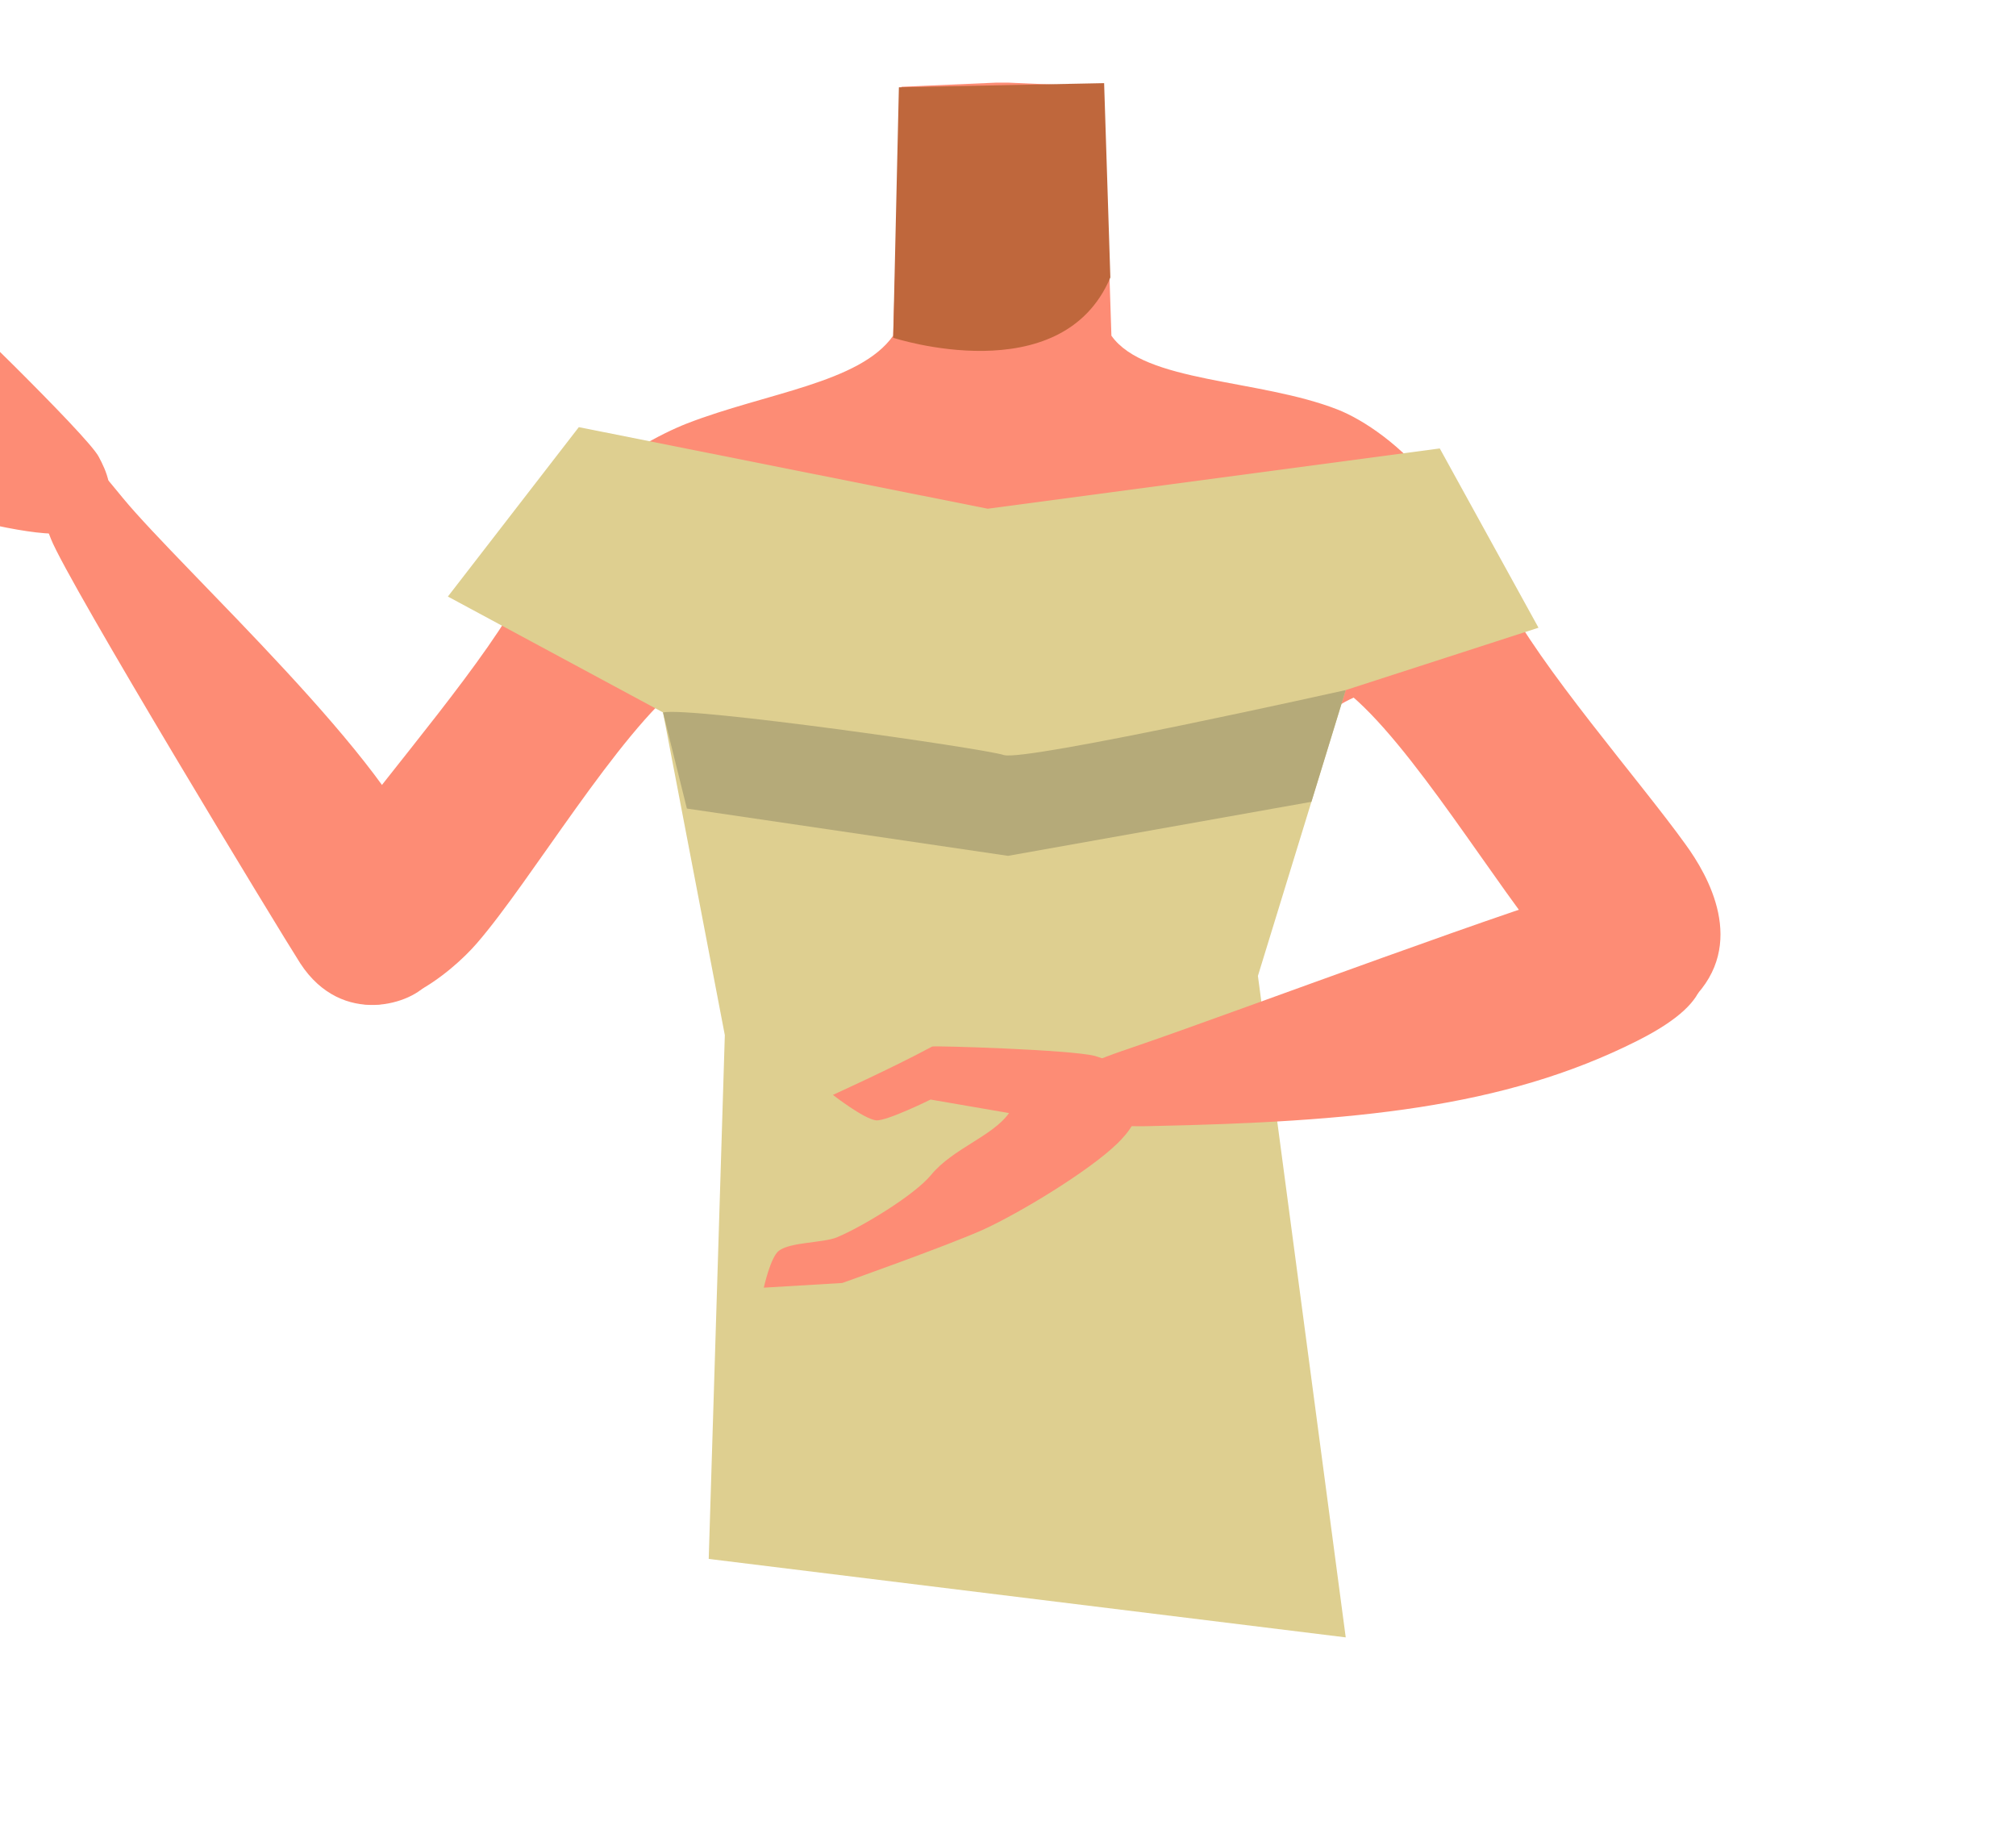 <?xml version="1.0" encoding="utf-8"?>
<!-- Generator: Adobe Illustrator 26.0.1, SVG Export Plug-In . SVG Version: 6.00 Build 0)  -->
<svg version="1.1" id="Calque_1" xmlns="http://www.w3.org/2000/svg" xmlns:xlink="http://www.w3.org/1999/xlink" x="0px" y="0px"
	 viewBox="0 0 388 354.5" style="enable-background:new 0 0 388 354.5;" xml:space="preserve">
<style type="text/css">
	.st0{fill:#FD8C75;}
	.st1{fill:#BF673C;}
	.st2{fill:#DECF90;}
	.st3{fill:#B5AA79;}
</style>
<g id="Calque_10">
	<path class="st0" d="M193,167c-5.5-3.6-8-0.6-13.7,2.5c-9.8,5.3-15.8,23.7-26.7,26.2c-3.9,0.9-12.7-15.1-13.7-21.3
		c-1.5-9.3,2.5-27.5-8.4-36.9c-9.2-7.9-21.5-3.7-25.5-16.3c-7-22,17.3-35.8,27.2-39.7c15.2-5.9,33.3-7.8,39.7-16.9l0.9-27.7
		l0.7-20.2l18.3-0.8h2.2l18.3,0.8l0.7,20.2l0.9,27.7c6.4,9.1,28.4,8.3,43.5,14.2c10,3.9,30.4,20.4,23.4,42.4
		c-4,12.6-16.2,8.4-25.5,16.3c-10.9,9.3-19.2,27.1-20.8,36.4c-1,6.2-13.3,15.2-17.2,14.4c-10.8-2.5-1.1-13.5-10.8-18.8
		C201,166.4,198.5,163.4,193,167"/>
	<path class="st1" d="M171.9,65c0,0,32.4,10.6,41.8-11.6L212.5,16L173,16.8L171.9,65z"/>
	<path class="st0" d="M157.4,100.4c-4.3,21.5-18,24.7-25.9,30.9c-12.6,9.8-29.3,38.2-39.7,50.2c-4.9,5.7-18.5,17-27.1,9.2l-3.8-2.5
		c-10.6-10.6,0.9-21.4,5.1-27.3c8.6-12,28.3-34.5,34.9-47.8c4.9-9.9,9.8-18.1,25.3-27.2c0,0,16.9-9.5,27.9-2.3
		C161,88.2,159.2,91.6,157.4,100.4L157.4,100.4z"/>
	<path class="st0" d="M82.5,189c9.9-13.6,1-17.2-0.8-23.2c-5.3-18.5-46.6-56.1-58-69.9c-6.5-7.9-9.8-12.2-14.8-8.8
		c-4.6,3.1-0.6,12.7,0.9,16.6c3.3,8.4,44.2,75.8,48,81.7C65.9,197.8,79.6,193.1,82.5,189z"/>
	<path class="st0" d="M-12.5,55.7l-1.1,2.7c-0.8,2-0.6,4.2,0.4,6c0.4,0.7,0.8,1.3,1.2,1.9c1.2,1.6,3.1,4.8,3.1,4.8l3.8,7.6
		c-5.5,0.8-7.5,2-14.1,2.5c-5.1,0.4-16.4-2.6-21.2-4.7c-2.6-1.2-6.9-5.9-9.6-6.3c-2-0.3-7.1,2.8-7.1,2.8L-46,83.3
		c0,0,19.6,9.8,26.3,12.4c7.2,2.8,22.3,6.8,29.8,7c2.4,0,7.2,0.1,9.9-4.2c2.4-3.7,0.4-8-1-10.6C16.9,83.8-12.1,55.8-12.5,55.7z"/>
	<path class="st0" d="M233,102c4.3,21.5,18,24.7,25.9,30.9c12.6,9.8,29.3,38.2,39.7,50.2c4.9,5.7,18.5,17,27.1,9.2l0,0
		c10.7-10.6,3-23.9-1.3-29.8c-8.6-12-28.3-34.5-34.9-47.8c-4.9-9.9-7.6-20.7-23.1-29.8c0,0-15.3-10.2-26.3-3
		C233.2,86.6,231.3,93.1,233,102L233,102z"/>
	<polyline class="st2" points="259,315.1 242.1,187.8 259,132.8 296.1,120.8 277.1,86.3 190.1,97.9 111.4,82.2 86.2,114.8 
		127.6,137.1 139.5,199.2 136.4,300 	"/>
	<path class="st3" d="M127.6,137.1c5.5-1.1,61.6,6.9,65.6,8.2s65.8-12.5,65.8-12.5l-6.6,21.5L194,164.7l-61.8-9.1L127.6,137.1"/>
	<path class="st0" d="M326.5,182.2c-3.9-14.5-15.2-11.8-21.4-11c-6.7,0.9-68.8,24.1-85.8,29.9c-9.6,3.3-14.8,4.8-13.4,10.7
		c1.3,5.3,11.7,5,15.8,4.9c38.5-0.8,67.6-3.4,93.4-16.4C332,191.8,327.5,185.9,326.5,182.2z"/>
	<path class="st0" d="M179.4,201.4c-7.6,4.1-19.1,9.3-19.1,9.3s5.9,4.6,8.3,4.9c2,0.2,10.5-4,10.5-4l15.1,2.6
		c-3.2,4.5-10.8,6.8-15,11.9c-3.2,3.9-13.3,10-18.1,12c-2.6,1.1-9,0.9-11.2,2.6c-1.6,1.2-2.9,7.1-2.9,7.1l15.1-0.9
		c0,0,20.6-7.3,27.2-10.3c7-3.2,20.4-11.3,25.8-16.6c1.7-1.7,5-5.1,3.9-10.1c-1-4.3-5.4-5.8-8.3-6.7
		C206,202,179.7,201.2,179.4,201.4z"/>
</g>
</svg>
